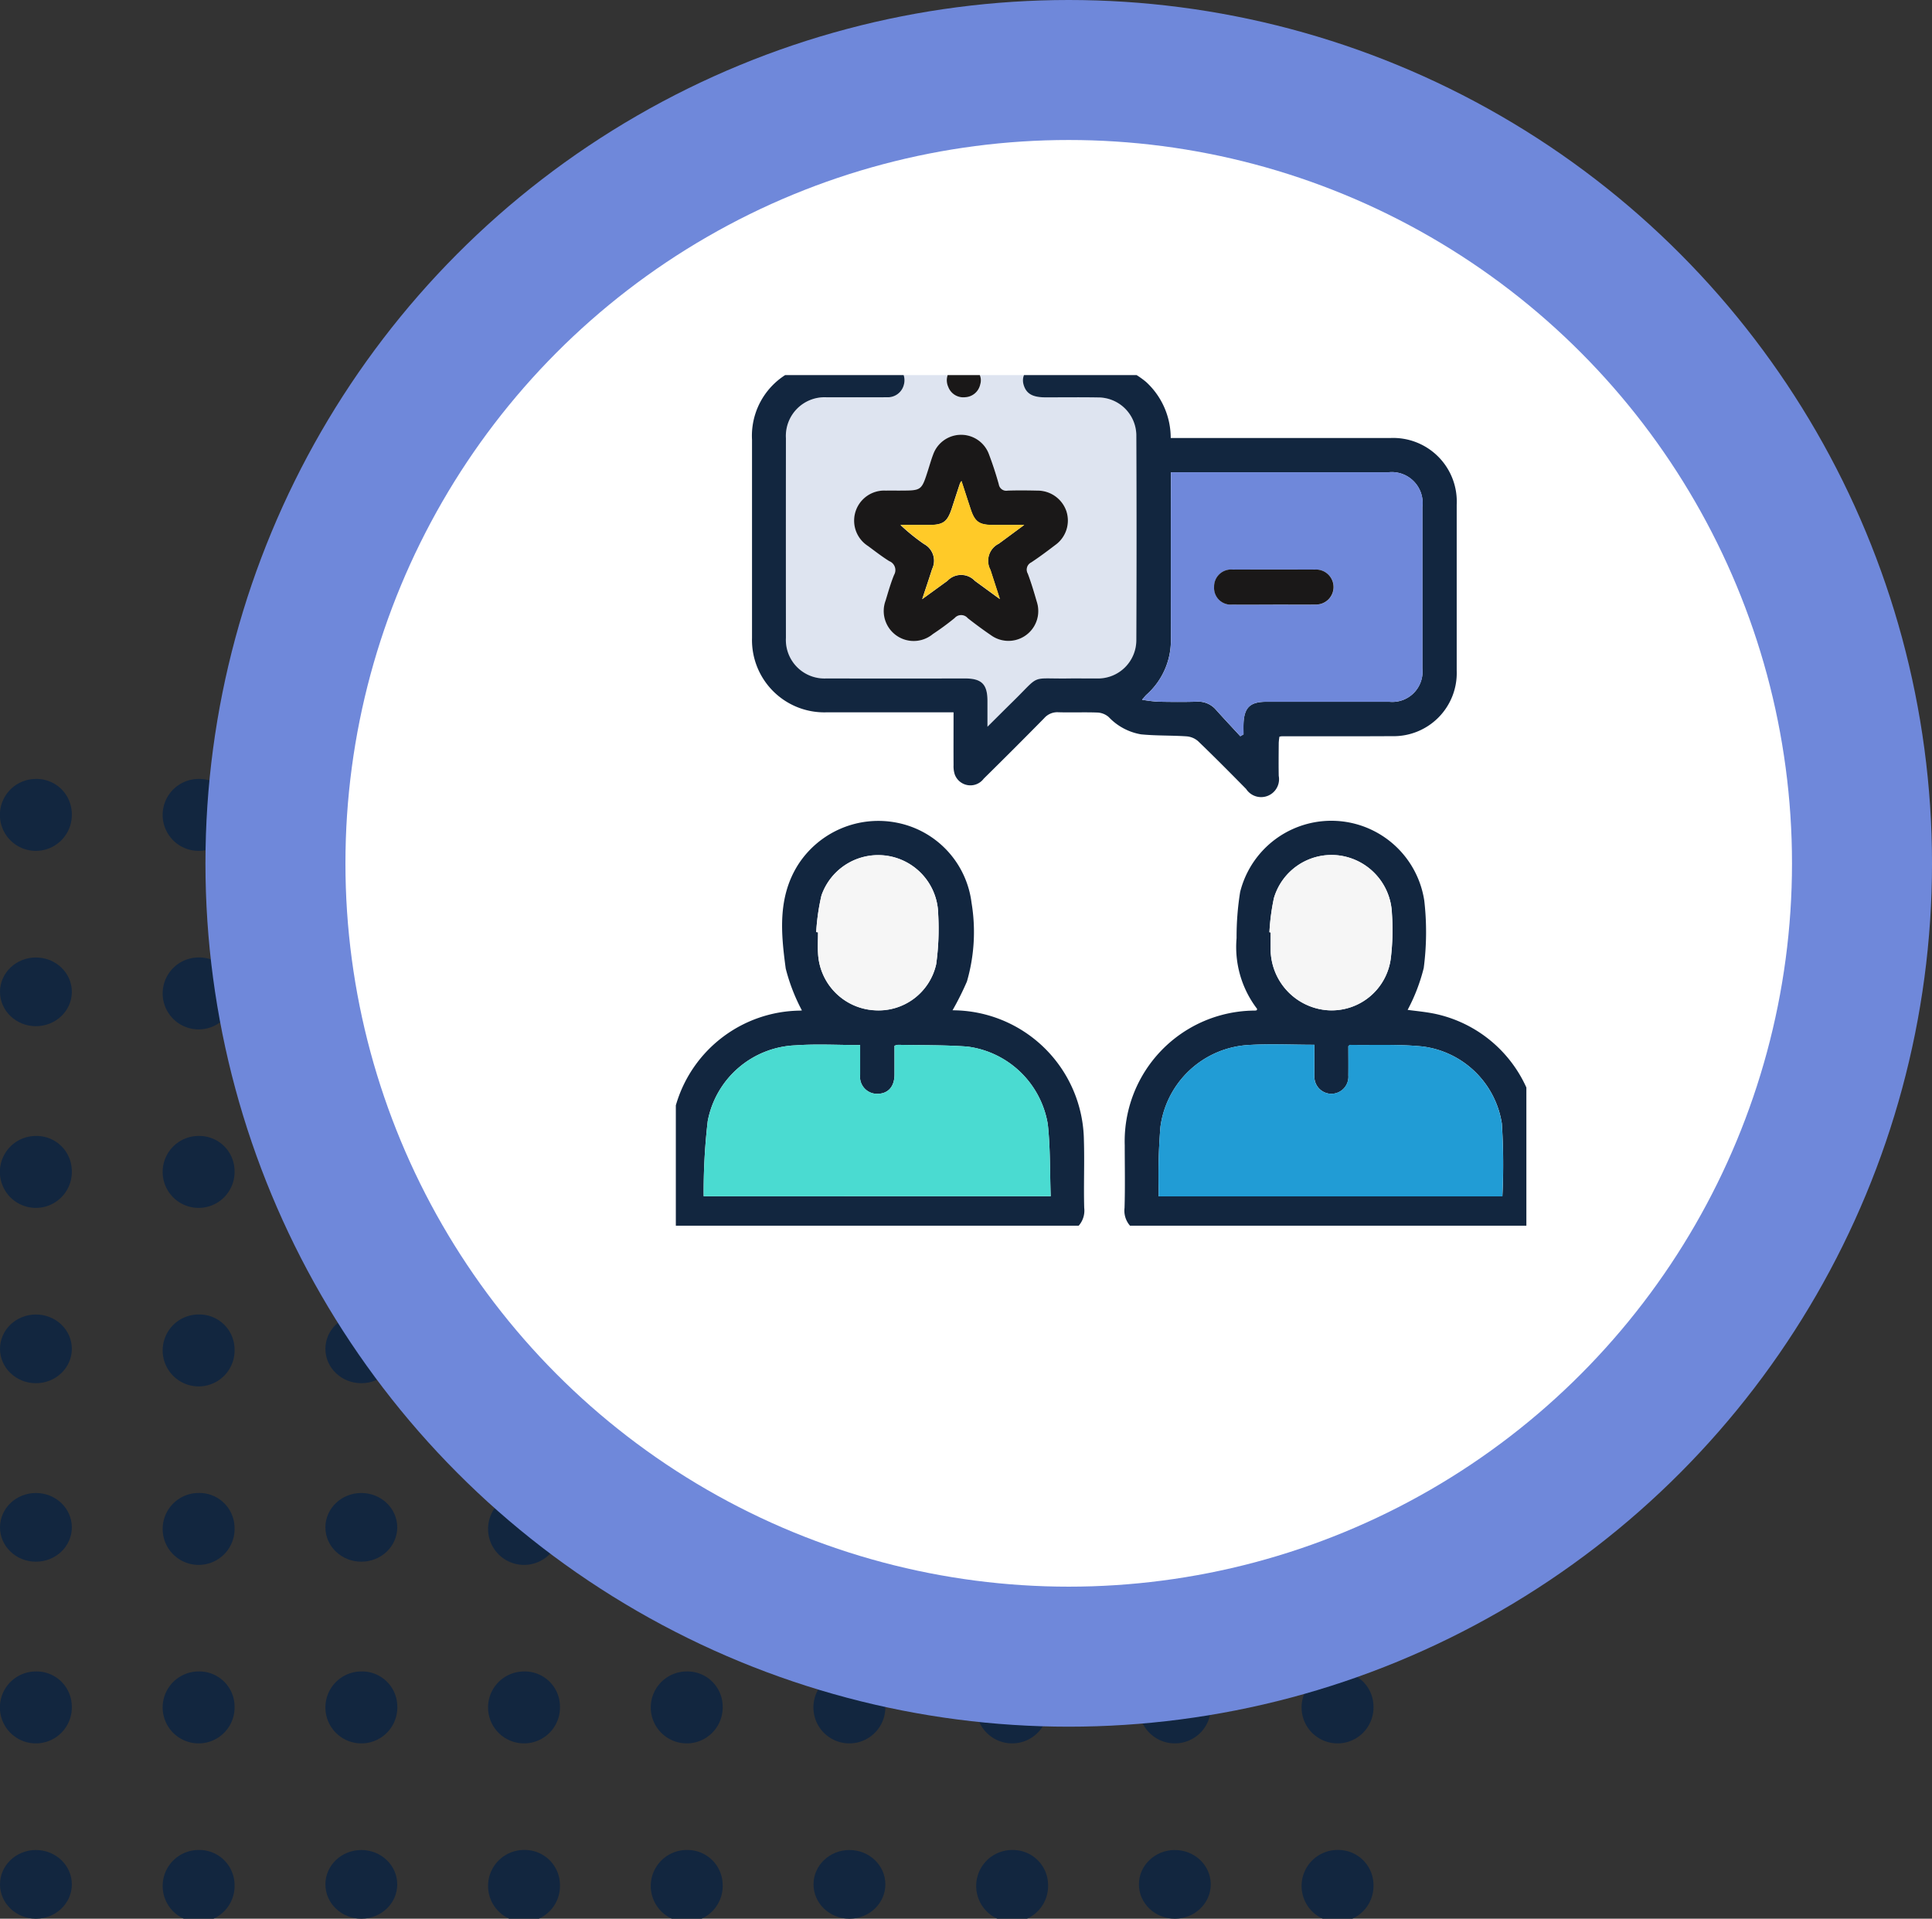 <svg id="Grupo_1015162" data-name="Grupo 1015162" xmlns="http://www.w3.org/2000/svg" xmlns:xlink="http://www.w3.org/1999/xlink" width="147.648" height="146.621" viewBox="0 0 147.648 146.621">
  <rect x="0" y="0" width="147.648" height="146.621" fill="#333333" stroke="none"/>
  <defs>
    <clipPath id="clip-path">
      <rect id="Rectángulo_352989" data-name="Rectángulo 352989" width="65" height="65" transform="translate(0.393 0.391)" fill="none"/>
    </clipPath>
  </defs>
  <g id="Grupo_156356" data-name="Grupo 156356" transform="translate(0 59.528)">
    <g id="Grupo_156332" data-name="Grupo 156332" transform="translate(0 0)">
      <path id="Trazado_99257" data-name="Trazado 99257" d="M419.7,105.4a2.748,2.748,0,1,1-2.747-2.624A2.688,2.688,0,0,1,419.7,105.4Z" transform="translate(-414.214 -102.779)" fill="#12263f"/>
      <path id="Trazado_116526" data-name="Trazado 116526" d="M419.7,105.4a2.748,2.748,0,1,1-2.747-2.624A2.688,2.688,0,0,1,419.7,105.4Z" transform="translate(-352.044 -102.779)" fill="#12263f"/>
      <path id="Trazado_99258" data-name="Trazado 99258" d="M428.151,105.4a2.748,2.748,0,1,1-2.744-2.624A2.687,2.687,0,0,1,428.151,105.4Z" transform="translate(-410.227 -102.779)" fill="#12263f"/>
      <path id="Trazado_116527" data-name="Trazado 116527" d="M428.151,105.4a2.748,2.748,0,1,1-2.744-2.624A2.687,2.687,0,0,1,428.151,105.4Z" transform="translate(-348.055 -102.779)" fill="#12263f"/>
      <path id="Trazado_99259" data-name="Trazado 99259" d="M436.6,105.4a2.748,2.748,0,1,1-2.744-2.624A2.687,2.687,0,0,1,436.6,105.4Z" transform="translate(-406.238 -102.779)" fill="#12263f"/>
      <path id="Trazado_116531" data-name="Trazado 116531" d="M436.6,105.4a2.748,2.748,0,1,1-2.744-2.624A2.687,2.687,0,0,1,436.6,105.4Z" transform="translate(-344.068 -102.779)" fill="#12263f"/>
      <path id="Trazado_99260" data-name="Trazado 99260" d="M445.044,105.4a2.748,2.748,0,1,1-2.747-2.624A2.687,2.687,0,0,1,445.044,105.4Z" transform="translate(-402.251 -102.779)" fill="#12263f"/>
      <path id="Trazado_116532" data-name="Trazado 116532" d="M445.044,105.4a2.748,2.748,0,1,1-2.747-2.624A2.687,2.687,0,0,1,445.044,105.4Z" transform="translate(-340.08 -102.779)" fill="#12263f"/>
      <path id="Trazado_99261" data-name="Trazado 99261" d="M453.49,105.4a2.748,2.748,0,1,1-2.744-2.624A2.687,2.687,0,0,1,453.49,105.4Z" transform="translate(-398.263 -102.779)" fill="#12263f"/>
    </g>
    <g id="Grupo_156331" data-name="Grupo 156331" transform="translate(0 13.639)">
      <ellipse id="Elipse_3975" data-name="Elipse 3975" cx="2.745" cy="2.625" rx="2.745" ry="2.625" transform="translate(0 0.001)" fill="#12263f"/>
      <ellipse id="Elipse_4742" data-name="Elipse 4742" cx="2.745" cy="2.625" rx="2.745" ry="2.625" transform="translate(62.171 0.001)" fill="#12263f"/>
      <path id="Trazado_99268" data-name="Trazado 99268" d="M428.151,112.911a2.748,2.748,0,1,1-2.744-2.624A2.688,2.688,0,0,1,428.151,112.911Z" transform="translate(-410.226 -110.287)" fill="#12263f"/>
      <path id="Trazado_116528" data-name="Trazado 116528" d="M428.151,112.911a2.748,2.748,0,1,1-2.744-2.624A2.688,2.688,0,0,1,428.151,112.911Z" transform="translate(-348.055 -110.287)" fill="#12263f"/>
      <ellipse id="Elipse_3976" data-name="Elipse 3976" cx="2.745" cy="2.625" rx="2.745" ry="2.625" transform="translate(24.868 0.001)" fill="#12263f"/>
      <ellipse id="Elipse_4743" data-name="Elipse 4743" cx="2.745" cy="2.625" rx="2.745" ry="2.625" transform="translate(87.039 0.001)" fill="#12263f"/>
      <path id="Trazado_99269" data-name="Trazado 99269" d="M445.044,112.911a2.748,2.748,0,1,1-2.747-2.624A2.689,2.689,0,0,1,445.044,112.911Z" transform="translate(-402.251 -110.287)" fill="#12263f"/>
      <path id="Trazado_116533" data-name="Trazado 116533" d="M445.044,112.911a2.748,2.748,0,1,1-2.747-2.624A2.689,2.689,0,0,1,445.044,112.911Z" transform="translate(-340.08 -110.287)" fill="#12263f"/>
      <path id="Trazado_99270" data-name="Trazado 99270" d="M453.49,112.911a2.748,2.748,0,1,1-2.744-2.624A2.688,2.688,0,0,1,453.49,112.911Z" transform="translate(-398.263 -110.287)" fill="#12263f"/>
    </g>
    <g id="Grupo_156330" data-name="Grupo 156330" transform="translate(0 27.279)">
      <path id="Trazado_99274" data-name="Trazado 99274" d="M419.7,120.421a2.748,2.748,0,1,1-2.747-2.627A2.689,2.689,0,0,1,419.7,120.421Z" transform="translate(-414.214 -117.794)" fill="#12263f"/>
      <path id="Trazado_116529" data-name="Trazado 116529" d="M419.7,120.421a2.748,2.748,0,1,1-2.747-2.627A2.689,2.689,0,0,1,419.7,120.421Z" transform="translate(-352.044 -117.794)" fill="#12263f"/>
      <path id="Trazado_99275" data-name="Trazado 99275" d="M428.151,120.421a2.748,2.748,0,1,1-2.744-2.627A2.688,2.688,0,0,1,428.151,120.421Z" transform="translate(-410.227 -117.794)" fill="#12263f"/>
      <path id="Trazado_116530" data-name="Trazado 116530" d="M428.151,120.421a2.748,2.748,0,1,1-2.744-2.627A2.688,2.688,0,0,1,428.151,120.421Z" transform="translate(-348.055 -117.794)" fill="#12263f"/>
      <path id="Trazado_99276" data-name="Trazado 99276" d="M436.6,120.421a2.748,2.748,0,1,1-2.744-2.627A2.689,2.689,0,0,1,436.6,120.421Z" transform="translate(-406.238 -117.794)" fill="#12263f"/>
      <path id="Trazado_116534" data-name="Trazado 116534" d="M436.6,120.421a2.748,2.748,0,1,1-2.744-2.627A2.689,2.689,0,0,1,436.6,120.421Z" transform="translate(-344.068 -117.794)" fill="#12263f"/>
      <path id="Trazado_99277" data-name="Trazado 99277" d="M445.044,120.421a2.748,2.748,0,1,1-2.747-2.627A2.689,2.689,0,0,1,445.044,120.421Z" transform="translate(-402.251 -117.794)" fill="#12263f"/>
      <path id="Trazado_116535" data-name="Trazado 116535" d="M445.044,120.421a2.748,2.748,0,1,1-2.747-2.627A2.689,2.689,0,0,1,445.044,120.421Z" transform="translate(-340.08 -117.794)" fill="#12263f"/>
      <path id="Trazado_99278" data-name="Trazado 99278" d="M453.49,120.421a2.748,2.748,0,1,1-2.744-2.627A2.688,2.688,0,0,1,453.49,120.421Z" transform="translate(-398.263 -117.794)" fill="#12263f"/>
    </g>
    <g id="Grupo_156327" data-name="Grupo 156327" transform="translate(0 68.2)">
      <path id="Trazado_116550" data-name="Trazado 116550" d="M419.7,120.421a2.748,2.748,0,1,1-2.747-2.627A2.689,2.689,0,0,1,419.7,120.421Z" transform="translate(-414.214 -117.794)" fill="#12263f"/>
      <path id="Trazado_116551" data-name="Trazado 116551" d="M419.7,120.421a2.748,2.748,0,1,1-2.747-2.627A2.689,2.689,0,0,1,419.7,120.421Z" transform="translate(-352.044 -117.794)" fill="#12263f"/>
      <path id="Trazado_116552" data-name="Trazado 116552" d="M428.151,120.421a2.748,2.748,0,1,1-2.744-2.627A2.688,2.688,0,0,1,428.151,120.421Z" transform="translate(-410.227 -117.794)" fill="#12263f"/>
      <path id="Trazado_116553" data-name="Trazado 116553" d="M428.151,120.421a2.748,2.748,0,1,1-2.744-2.627A2.688,2.688,0,0,1,428.151,120.421Z" transform="translate(-348.055 -117.794)" fill="#12263f"/>
      <path id="Trazado_116554" data-name="Trazado 116554" d="M436.6,120.421a2.748,2.748,0,1,1-2.744-2.627A2.689,2.689,0,0,1,436.6,120.421Z" transform="translate(-406.238 -117.794)" fill="#12263f"/>
      <path id="Trazado_116555" data-name="Trazado 116555" d="M436.6,120.421a2.748,2.748,0,1,1-2.744-2.627A2.689,2.689,0,0,1,436.6,120.421Z" transform="translate(-344.068 -117.794)" fill="#12263f"/>
      <path id="Trazado_116556" data-name="Trazado 116556" d="M445.044,120.421a2.748,2.748,0,1,1-2.747-2.627A2.689,2.689,0,0,1,445.044,120.421Z" transform="translate(-402.251 -117.794)" fill="#12263f"/>
      <path id="Trazado_116557" data-name="Trazado 116557" d="M445.044,120.421a2.748,2.748,0,1,1-2.747-2.627A2.689,2.689,0,0,1,445.044,120.421Z" transform="translate(-340.08 -117.794)" fill="#12263f"/>
      <path id="Trazado_116558" data-name="Trazado 116558" d="M453.49,120.421a2.748,2.748,0,1,1-2.744-2.627A2.688,2.688,0,0,1,453.49,120.421Z" transform="translate(-398.263 -117.794)" fill="#12263f"/>
    </g>
    <g id="Grupo_156329" data-name="Grupo 156329" transform="translate(0 40.92)">
      <ellipse id="Elipse_3980" data-name="Elipse 3980" cx="2.745" cy="2.625" rx="2.745" ry="2.625" transform="translate(0 0.002)" fill="#12263f"/>
      <ellipse id="Elipse_4744" data-name="Elipse 4744" cx="2.745" cy="2.625" rx="2.745" ry="2.625" transform="translate(62.171 0.002)" fill="#12263f"/>
      <path id="Trazado_99285" data-name="Trazado 99285" d="M428.151,127.929a2.748,2.748,0,1,1-2.744-2.627A2.686,2.686,0,0,1,428.151,127.929Z" transform="translate(-410.226 -125.302)" fill="#12263f"/>
      <path id="Trazado_116536" data-name="Trazado 116536" d="M428.151,127.929a2.748,2.748,0,1,1-2.744-2.627A2.686,2.686,0,0,1,428.151,127.929Z" transform="translate(-348.055 -125.302)" fill="#12263f"/>
      <ellipse id="Elipse_3981" data-name="Elipse 3981" cx="2.745" cy="2.625" rx="2.745" ry="2.625" transform="translate(24.868 0.002)" fill="#12263f"/>
      <ellipse id="Elipse_4745" data-name="Elipse 4745" cx="2.745" cy="2.625" rx="2.745" ry="2.625" transform="translate(87.039 0.002)" fill="#12263f"/>
      <path id="Trazado_99286" data-name="Trazado 99286" d="M445.044,127.929A2.748,2.748,0,1,1,442.3,125.3,2.687,2.687,0,0,1,445.044,127.929Z" transform="translate(-402.251 -125.302)" fill="#12263f"/>
      <path id="Trazado_116537" data-name="Trazado 116537" d="M445.044,127.929A2.748,2.748,0,1,1,442.3,125.3,2.687,2.687,0,0,1,445.044,127.929Z" transform="translate(-340.08 -125.302)" fill="#12263f"/>
      <path id="Trazado_99287" data-name="Trazado 99287" d="M453.49,127.929a2.748,2.748,0,1,1-2.744-2.627A2.686,2.686,0,0,1,453.49,127.929Z" transform="translate(-398.263 -125.302)" fill="#12263f"/>
    </g>
    <g id="Grupo_156326" data-name="Grupo 156326" transform="translate(0 81.843)">
      <ellipse id="Elipse_4754" data-name="Elipse 4754" cx="2.745" cy="2.625" rx="2.745" ry="2.625" transform="translate(0 0.001)" fill="#12263f"/>
      <ellipse id="Elipse_4750" data-name="Elipse 4750" cx="2.745" cy="2.625" rx="2.745" ry="2.625" transform="translate(62.171 0.001)" fill="#12263f"/>
      <path id="Trazado_116548" data-name="Trazado 116548" d="M428.151,127.929a2.748,2.748,0,1,1-2.744-2.627A2.686,2.686,0,0,1,428.151,127.929Z" transform="translate(-410.226 -125.302)" fill="#12263f"/>
      <path id="Trazado_116542" data-name="Trazado 116542" d="M428.151,127.929a2.748,2.748,0,1,1-2.744-2.627A2.686,2.686,0,0,1,428.151,127.929Z" transform="translate(-348.055 -125.302)" fill="#12263f"/>
      <ellipse id="Elipse_4751" data-name="Elipse 4751" cx="2.745" cy="2.625" rx="2.745" ry="2.625" transform="translate(24.868 0.001)" fill="#12263f"/>
      <ellipse id="Elipse_4752" data-name="Elipse 4752" cx="2.745" cy="2.625" rx="2.745" ry="2.625" transform="translate(87.039 0.001)" fill="#12263f"/>
      <path id="Trazado_116543" data-name="Trazado 116543" d="M445.044,127.929A2.748,2.748,0,1,1,442.3,125.3,2.687,2.687,0,0,1,445.044,127.929Z" transform="translate(-402.251 -125.302)" fill="#12263f"/>
      <path id="Trazado_116544" data-name="Trazado 116544" d="M445.044,127.929A2.748,2.748,0,1,1,442.3,125.3,2.687,2.687,0,0,1,445.044,127.929Z" transform="translate(-340.08 -125.302)" fill="#12263f"/>
      <path id="Trazado_116545" data-name="Trazado 116545" d="M453.49,127.929a2.748,2.748,0,1,1-2.744-2.627A2.686,2.686,0,0,1,453.49,127.929Z" transform="translate(-398.263 -125.302)" fill="#12263f"/>
    </g>
    <g id="Grupo_156328" data-name="Grupo 156328" transform="translate(0 54.561)">
      <ellipse id="Elipse_3985" data-name="Elipse 3985" cx="2.745" cy="2.625" rx="2.745" ry="2.625" transform="translate(0 0.001)" fill="#12263f"/>
      <ellipse id="Elipse_4746" data-name="Elipse 4746" cx="2.745" cy="2.625" rx="2.745" ry="2.625" transform="translate(62.171 0.001)" fill="#12263f"/>
      <path id="Trazado_99291" data-name="Trazado 99291" d="M428.151,135.437a2.748,2.748,0,1,1-2.744-2.627A2.686,2.686,0,0,1,428.151,135.437Z" transform="translate(-410.226 -132.81)" fill="#12263f"/>
      <path id="Trazado_116538" data-name="Trazado 116538" d="M428.151,135.437a2.748,2.748,0,1,1-2.744-2.627A2.686,2.686,0,0,1,428.151,135.437Z" transform="translate(-348.055 -132.81)" fill="#12263f"/>
      <ellipse id="Elipse_3986" data-name="Elipse 3986" cx="2.745" cy="2.625" rx="2.745" ry="2.625" transform="translate(24.868 0.001)" fill="#12263f"/>
      <ellipse id="Elipse_4747" data-name="Elipse 4747" cx="2.745" cy="2.625" rx="2.745" ry="2.625" transform="translate(87.039 0.001)" fill="#12263f"/>
      <path id="Trazado_99292" data-name="Trazado 99292" d="M445.044,135.437a2.748,2.748,0,1,1-2.747-2.627A2.687,2.687,0,0,1,445.044,135.437Z" transform="translate(-402.251 -132.81)" fill="#12263f"/>
      <path id="Trazado_116539" data-name="Trazado 116539" d="M445.044,135.437a2.748,2.748,0,1,1-2.747-2.627A2.687,2.687,0,0,1,445.044,135.437Z" transform="translate(-340.08 -132.81)" fill="#12263f"/>
      <path id="Trazado_99293" data-name="Trazado 99293" d="M453.49,135.437a2.748,2.748,0,1,1-2.744-2.627A2.686,2.686,0,0,1,453.49,135.437Z" transform="translate(-398.263 -132.81)" fill="#12263f"/>
    </g>
  </g>
  <g id="Grupo_1015138" data-name="Grupo 1015138" transform="translate(15.701 0)">
    <circle id="Elipse_8447" data-name="Elipse 8447" cx="65.974" cy="65.974" r="65.974" transform="translate(0)" fill="#6f88da"/>
    <circle id="Elipse_8448" data-name="Elipse 8448" cx="55.275" cy="55.275" r="55.275" transform="translate(10.698 10.698)" fill="#fff"/>
    <g id="Grupo_1019439" data-name="Grupo 1019439" transform="translate(35.555 27.792)">
      <g id="Grupo_1019438" data-name="Grupo 1019438" transform="translate(0 0.48)" clip-path="url(#clip-path)">
        <path id="Trazado_736363" data-name="Trazado 736363" d="M76.169,0h5.049a3.387,3.387,0,0,0-.459.335A1.231,1.231,0,0,0,80.422,1.8a1.226,1.226,0,0,0,1.282.785,1.238,1.238,0,0,0,1.157-.966c.179-.586-.1-1.093-.866-1.618h5.049c-.793.544-1.052,1.057-.85,1.68.211.649.688.911,1.66.912,1.337,0,2.674-.016,4.011.007a2.92,2.92,0,0,1,2.929,2.858q.038,7.86,0,15.721a2.929,2.929,0,0,1-2.954,2.9c-.755.01-1.51-.007-2.264,0-2.939.042-2.064-.354-4.192,1.738-.619.609-1.233,1.223-1.966,1.95,0-.784,0-1.383,0-1.981,0-1.266-.443-1.707-1.714-1.708q-5.3,0-10.61,0a2.95,2.95,0,0,1-3.078-3.1q-.006-7.634,0-15.268a2.958,2.958,0,0,1,3.134-3.112c1.531,0,3.062.006,4.593-.005a1.264,1.264,0,0,0,1.287-.972,1.263,1.263,0,0,0-.555-1.4c-.1-.075-.205-.143-.308-.214m.589,9.716c-.366,0-.733-.005-1.1,0A2.3,2.3,0,0,0,74.3,13.95c.537.4,1.065.809,1.63,1.16a.733.733,0,0,1,.364,1.05c-.258.635-.45,1.3-.645,1.957a2.291,2.291,0,0,0,3.614,2.561,20.087,20.087,0,0,0,1.664-1.223.659.659,0,0,1,1,.011c.575.453,1.164.89,1.77,1.3A2.28,2.28,0,0,0,87.2,18.215c-.208-.723-.426-1.445-.688-2.149a.613.613,0,0,1,.264-.859c.627-.417,1.234-.867,1.832-1.325a2.3,2.3,0,0,0,.854-2.586,2.326,2.326,0,0,0-2.22-1.575c-.754-.017-1.509-.026-2.263,0a.578.578,0,0,1-.685-.49c-.216-.764-.462-1.522-.742-2.264a2.267,2.267,0,0,0-4.271-.012c-.159.4-.274.815-.4,1.224-.493,1.535-.492,1.535-2.113,1.538" transform="translate(-59.209 -0.501)" fill="#dee4f0"/>
        <path id="Trazado_736364" data-name="Trazado 736364" d="M58.754,0c.1.071.208.14.308.214a1.263,1.263,0,0,1,.555,1.4,1.264,1.264,0,0,1-1.287.972c-1.531.012-3.062,0-4.593.005A2.958,2.958,0,0,0,50.6,5.707q-.007,7.634,0,15.268a2.949,2.949,0,0,0,3.078,3.1q5.3.009,10.61,0c1.271,0,1.711.442,1.714,1.708,0,.6,0,1.2,0,1.981.733-.727,1.346-1.342,1.966-1.95,2.129-2.092,1.253-1.7,4.192-1.738.755-.011,1.51.006,2.264,0a2.929,2.929,0,0,0,2.954-2.9q.034-7.86,0-15.721A2.92,2.92,0,0,0,74.45,2.6c-1.337-.023-2.674-.006-4.011-.007-.972,0-1.449-.263-1.66-.912-.2-.624.057-1.137.85-1.681H75.2A6.764,6.764,0,0,1,78.12,1.413,5.8,5.8,0,0,1,80.007,5.7h.733q8.026,0,16.053,0a4.861,4.861,0,0,1,5.07,5.092q0,6.344,0,12.687a4.825,4.825,0,0,1-4.953,5.005c-2.8.017-5.61.006-8.414.008a1.351,1.351,0,0,0-.181.033,4.215,4.215,0,0,0-.053.47c-.006.841-.017,1.683,0,2.524a1.369,1.369,0,0,1-2.493,1c-1.211-1.23-2.426-2.456-3.67-3.652a1.514,1.514,0,0,0-.884-.369c-1.158-.079-2.326-.038-3.479-.153a4.414,4.414,0,0,1-2.464-1.319,1.415,1.415,0,0,0-.822-.345c-1.013-.04-2.028.007-3.041-.024a1.327,1.327,0,0,0-1.071.453q-2.292,2.329-4.621,4.622A1.272,1.272,0,0,1,63.5,31.4a2.035,2.035,0,0,1-.089-.7c-.008-1.313,0-2.626,0-4.037h-.728c-3,0-6,0-9,0a5.524,5.524,0,0,1-5.674-5.679q0-7.573,0-15.146A5.51,5.51,0,0,1,52.633.094.644.644,0,0,0,52.8,0ZM85.329,28.488l.239-.141c0-.269-.009-.538,0-.806.049-1.251.5-1.684,1.762-1.684q4.691,0,9.383,0a2.31,2.31,0,0,0,2.525-2.532q0-6.18,0-12.36a2.358,2.358,0,0,0-2.622-2.643q-7.927,0-15.854,0H80.02v.715q0,6.05,0,12.1a5.55,5.55,0,0,1-1.861,4.178c-.1.091-.177.2-.344.386a11.471,11.471,0,0,0,1.182.15c.992.018,1.985.028,2.976,0a1.784,1.784,0,0,1,1.49.615c.611.683,1.24,1.35,1.861,2.024" transform="translate(-41.794 -0.501)" fill="#12263f"/>
        <path id="Trazado_736365" data-name="Trazado 736365" d="M0,293.431c.147-.625.255-1.262.447-1.873A10,10,0,0,1,9.8,284.5c.119,0,.238-.014.229-.014a14.35,14.35,0,0,1-1.238-3.2c-.361-2.685-.627-5.419.926-7.906a7.293,7.293,0,0,1,7.658-3.222,7.123,7.123,0,0,1,5.616,6.1,13.589,13.589,0,0,1-.352,6.016,22.123,22.123,0,0,1-1.1,2.2A10.064,10.064,0,0,1,31.578,294.4c.054,1.723-.025,3.45.024,5.173a1.746,1.746,0,0,1-.919,1.754H0v-7.9m2.524,5.256H29.04c-.067-1.859-.025-3.694-.221-5.5a7.153,7.153,0,0,0-6.153-5.936c-1.759-.129-3.53-.1-5.3-.134a1.03,1.03,0,0,0-.263.074c0,.75,0,1.481,0,2.213-.007.932-.508,1.469-1.349,1.457a1.3,1.3,0,0,1-1.277-1.467c0-.746,0-1.493,0-2.259-1.7,0-3.32-.095-4.926.02a7.12,7.12,0,0,0-6.722,5.792,46.545,46.545,0,0,0-.308,5.743m8.6-20.19.138.014c0,.56-.031,1.123.005,1.68a4.583,4.583,0,0,0,4.32,4.279,4.511,4.511,0,0,0,4.705-3.525,19.769,19.769,0,0,0,.154-3.8,4.588,4.588,0,0,0-8.924-1.442,16.666,16.666,0,0,0-.4,2.789" transform="translate(0 -235.543)" fill="#12263f"/>
        <path id="Trazado_736366" data-name="Trazado 736366" d="M268.811,301.336a1.739,1.739,0,0,1-.919-1.754c.05-1.595.015-3.192.015-4.789a9.989,9.989,0,0,1,9.961-10.289.834.834,0,0,0,.127-.023c.009-.039.038-.094.022-.115a7.785,7.785,0,0,1-1.563-5.4,21.606,21.606,0,0,1,.273-3.525,7.184,7.184,0,0,1,14.072.664,21.116,21.116,0,0,1-.042,5.145,13.919,13.919,0,0,1-1.23,3.2c.6.085,1.378.149,2.137.311a9.929,9.929,0,0,1,7.716,8.312,2.3,2.3,0,0,0,.115.365v7.9Zm13.59-14.218c-1.735,0-3.4-.087-5.045.018a7.213,7.213,0,0,0-6.721,6.258,44.954,44.954,0,0,0-.136,4.71c0,.2,0,.408,0,.6h26.269a48.188,48.188,0,0,0-.04-5.572,7.026,7.026,0,0,0-6.053-5.883c-1.836-.185-3.7-.095-5.55-.124-.032,0-.064.051-.127.1,0,.728.009,1.482,0,2.236a1.3,1.3,0,1,1-2.592,0c-.01-.753,0-1.506,0-2.342m-3.439-8.6.092.012c0,.41,0,.82,0,1.23a4.7,4.7,0,0,0,4.4,4.721,4.556,4.556,0,0,0,4.785-3.98,18.192,18.192,0,0,0,.084-3.419,4.64,4.64,0,0,0-4.246-4.454,4.589,4.589,0,0,0-4.772,3.282,16.639,16.639,0,0,0-.343,2.608" transform="translate(-233.208 -235.551)" fill="#12263f"/>
        <path id="Trazado_736367" data-name="Trazado 736367" d="M164.636,0c.762.525,1.045,1.031.866,1.618a1.238,1.238,0,0,1-1.157.966,1.226,1.226,0,0,1-1.282-.785A1.231,1.231,0,0,1,163.4.335,3.378,3.378,0,0,1,163.859,0Z" transform="translate(-141.85 -0.501)" fill="#1a1818"/>
        <path id="Trazado_736368" data-name="Trazado 736368" d="M111.891,46.39c1.621,0,1.62,0,2.113-1.538.131-.409.246-.825.4-1.224a2.267,2.267,0,0,1,4.271.012c.281.742.527,1.5.742,2.264a.578.578,0,0,0,.685.49c.753-.026,1.509-.017,2.263,0a2.326,2.326,0,0,1,2.22,1.575,2.3,2.3,0,0,1-.854,2.586c-.6.458-1.2.908-1.832,1.325a.613.613,0,0,0-.264.859c.263.7.48,1.426.688,2.149a2.28,2.28,0,0,1-3.507,2.554c-.605-.412-1.195-.849-1.77-1.3a.659.659,0,0,0-1-.011,20.111,20.111,0,0,1-1.664,1.223,2.291,2.291,0,0,1-3.614-2.561c.2-.659.387-1.323.646-1.957a.733.733,0,0,0-.364-1.05c-.566-.351-1.093-.764-1.63-1.16a2.3,2.3,0,0,1,1.363-4.233c.366-.006.733,0,1.1,0m1.677,8.3c.748-.543,1.339-.971,1.928-1.4a1.441,1.441,0,0,1,2.1,0l1.908,1.394c-.276-.852-.5-1.542-.723-2.233a1.457,1.457,0,0,1,.64-2c.606-.445,1.21-.893,1.943-1.433-.945,0-1.7.006-2.453,0-1-.009-1.331-.259-1.642-1.21-.228-.7-.453-1.4-.7-2.146a1.226,1.226,0,0,0-.114.179q-.312.947-.62,1.895c-.343,1.054-.664,1.286-1.783,1.285h-2.142a15.306,15.306,0,0,0,1.8,1.457,1.442,1.442,0,0,1,.619,1.9c-.226.711-.466,1.418-.764,2.318" transform="translate(-94.343 -37.175)" fill="#1a1818"/>
        <path id="Trazado_736369" data-name="Trazado 736369" d="M285.782,84.445c-.621-.674-1.25-1.341-1.861-2.025a1.784,1.784,0,0,0-1.49-.615c-.991.033-1.984.022-2.976,0a11.466,11.466,0,0,1-1.182-.15c.166-.188.247-.3.344-.386a5.55,5.55,0,0,0,1.861-4.178q-.011-6.05,0-12.1v-.714h.744q7.927,0,15.854,0a2.358,2.358,0,0,1,2.622,2.643q0,6.18,0,12.36a2.31,2.31,0,0,1-2.525,2.532q-4.691,0-9.383,0c-1.257,0-1.714.432-1.762,1.684-.01.268,0,.537,0,.806l-.239.141m2.493-10.058v0c1.078,0,2.157.011,3.235,0a1.337,1.337,0,1,0-.029-2.67q-3.138-.012-6.275,0a1.3,1.3,0,0,0-1.431,1.321,1.276,1.276,0,0,0,1.395,1.349c1.035.013,2.07,0,3.105,0" transform="translate(-242.247 -56.458)" fill="#6f88da"/>
        <path id="Trazado_736370" data-name="Trazado 736370" d="M19.493,413.649a46.566,46.566,0,0,1,.308-5.743,7.12,7.12,0,0,1,6.722-5.792c1.606-.114,3.227-.02,4.926-.02,0,.766,0,1.513,0,2.259a1.3,1.3,0,0,0,1.277,1.467c.841.012,1.342-.524,1.349-1.457.005-.732,0-1.463,0-2.213a1.043,1.043,0,0,1,.263-.074c1.766.036,3.537.006,5.3.134a7.152,7.152,0,0,1,6.152,5.936c.2,1.808.155,3.642.221,5.5Z" transform="translate(-16.969 -350.506)" fill="#4adbd1"/>
        <path id="Trazado_736371" data-name="Trazado 736371" d="M85.9,296a16.666,16.666,0,0,1,.4-2.789,4.588,4.588,0,0,1,8.924,1.442,19.768,19.768,0,0,1-.154,3.8,4.511,4.511,0,0,1-4.705,3.525,4.583,4.583,0,0,1-4.32-4.279c-.037-.558-.005-1.12-.005-1.68L85.9,296" transform="translate(-74.779 -253.043)" fill="#f6f6f6"/>
        <path id="Trazado_736372" data-name="Trazado 736372" d="M299.925,401.945c0,.836-.008,1.589,0,2.342a1.3,1.3,0,1,0,2.592,0c.012-.753,0-1.507,0-2.235.062-.053.1-.1.127-.1,1.851.029,3.714-.062,5.55.124a7.025,7.025,0,0,1,6.053,5.883,48.188,48.188,0,0,1,.04,5.572H288.022c0-.192,0-.4,0-.6a44.975,44.975,0,0,1,.136-4.71,7.213,7.213,0,0,1,6.721-6.258c1.649-.106,3.31-.018,5.045-.018" transform="translate(-250.732 -350.379)" fill="#219cd5"/>
        <path id="Trazado_736373" data-name="Trazado 736373" d="M353.408,295.969a16.65,16.65,0,0,1,.343-2.608,4.589,4.589,0,0,1,4.772-3.282,4.64,4.64,0,0,1,4.246,4.454,18.19,18.19,0,0,1-.084,3.419,4.556,4.556,0,0,1-4.785,3.98,4.7,4.7,0,0,1-4.4-4.721c-.006-.41,0-.82,0-1.23l-.092-.012" transform="translate(-307.654 -253.003)" fill="#f6f6f6"/>
        <path id="Trazado_736374" data-name="Trazado 736374" d="M137.359,78.408c.3-.9.538-1.606.764-2.318a1.442,1.442,0,0,0-.619-1.9,15.309,15.309,0,0,1-1.8-1.457h2.142c1.119,0,1.44-.231,1.783-1.285q.308-.948.62-1.895a1.226,1.226,0,0,1,.114-.179c.243.749.467,1.448.7,2.146.311.951.646,1.2,1.642,1.21.754.007,1.508,0,2.453,0-.733.541-1.337.988-1.943,1.433a1.457,1.457,0,0,0-.64,2c.223.691.447,1.381.723,2.233L141.383,77a1.441,1.441,0,0,0-2.1,0c-.589.431-1.18.858-1.928,1.4" transform="translate(-118.133 -60.894)" fill="#ffca28"/>
        <path id="Trazado_736375" data-name="Trazado 736375" d="M325.272,124.354c-1.035,0-2.07.01-3.105,0A1.275,1.275,0,0,1,320.772,123a1.3,1.3,0,0,1,1.431-1.321q3.138-.008,6.275,0a1.337,1.337,0,1,1,.028,2.67c-1.078.014-2.156,0-3.235,0Z" transform="translate(-279.244 -106.426)" fill="#1a1818"/>
      </g>
    </g>
  </g>
</svg>
